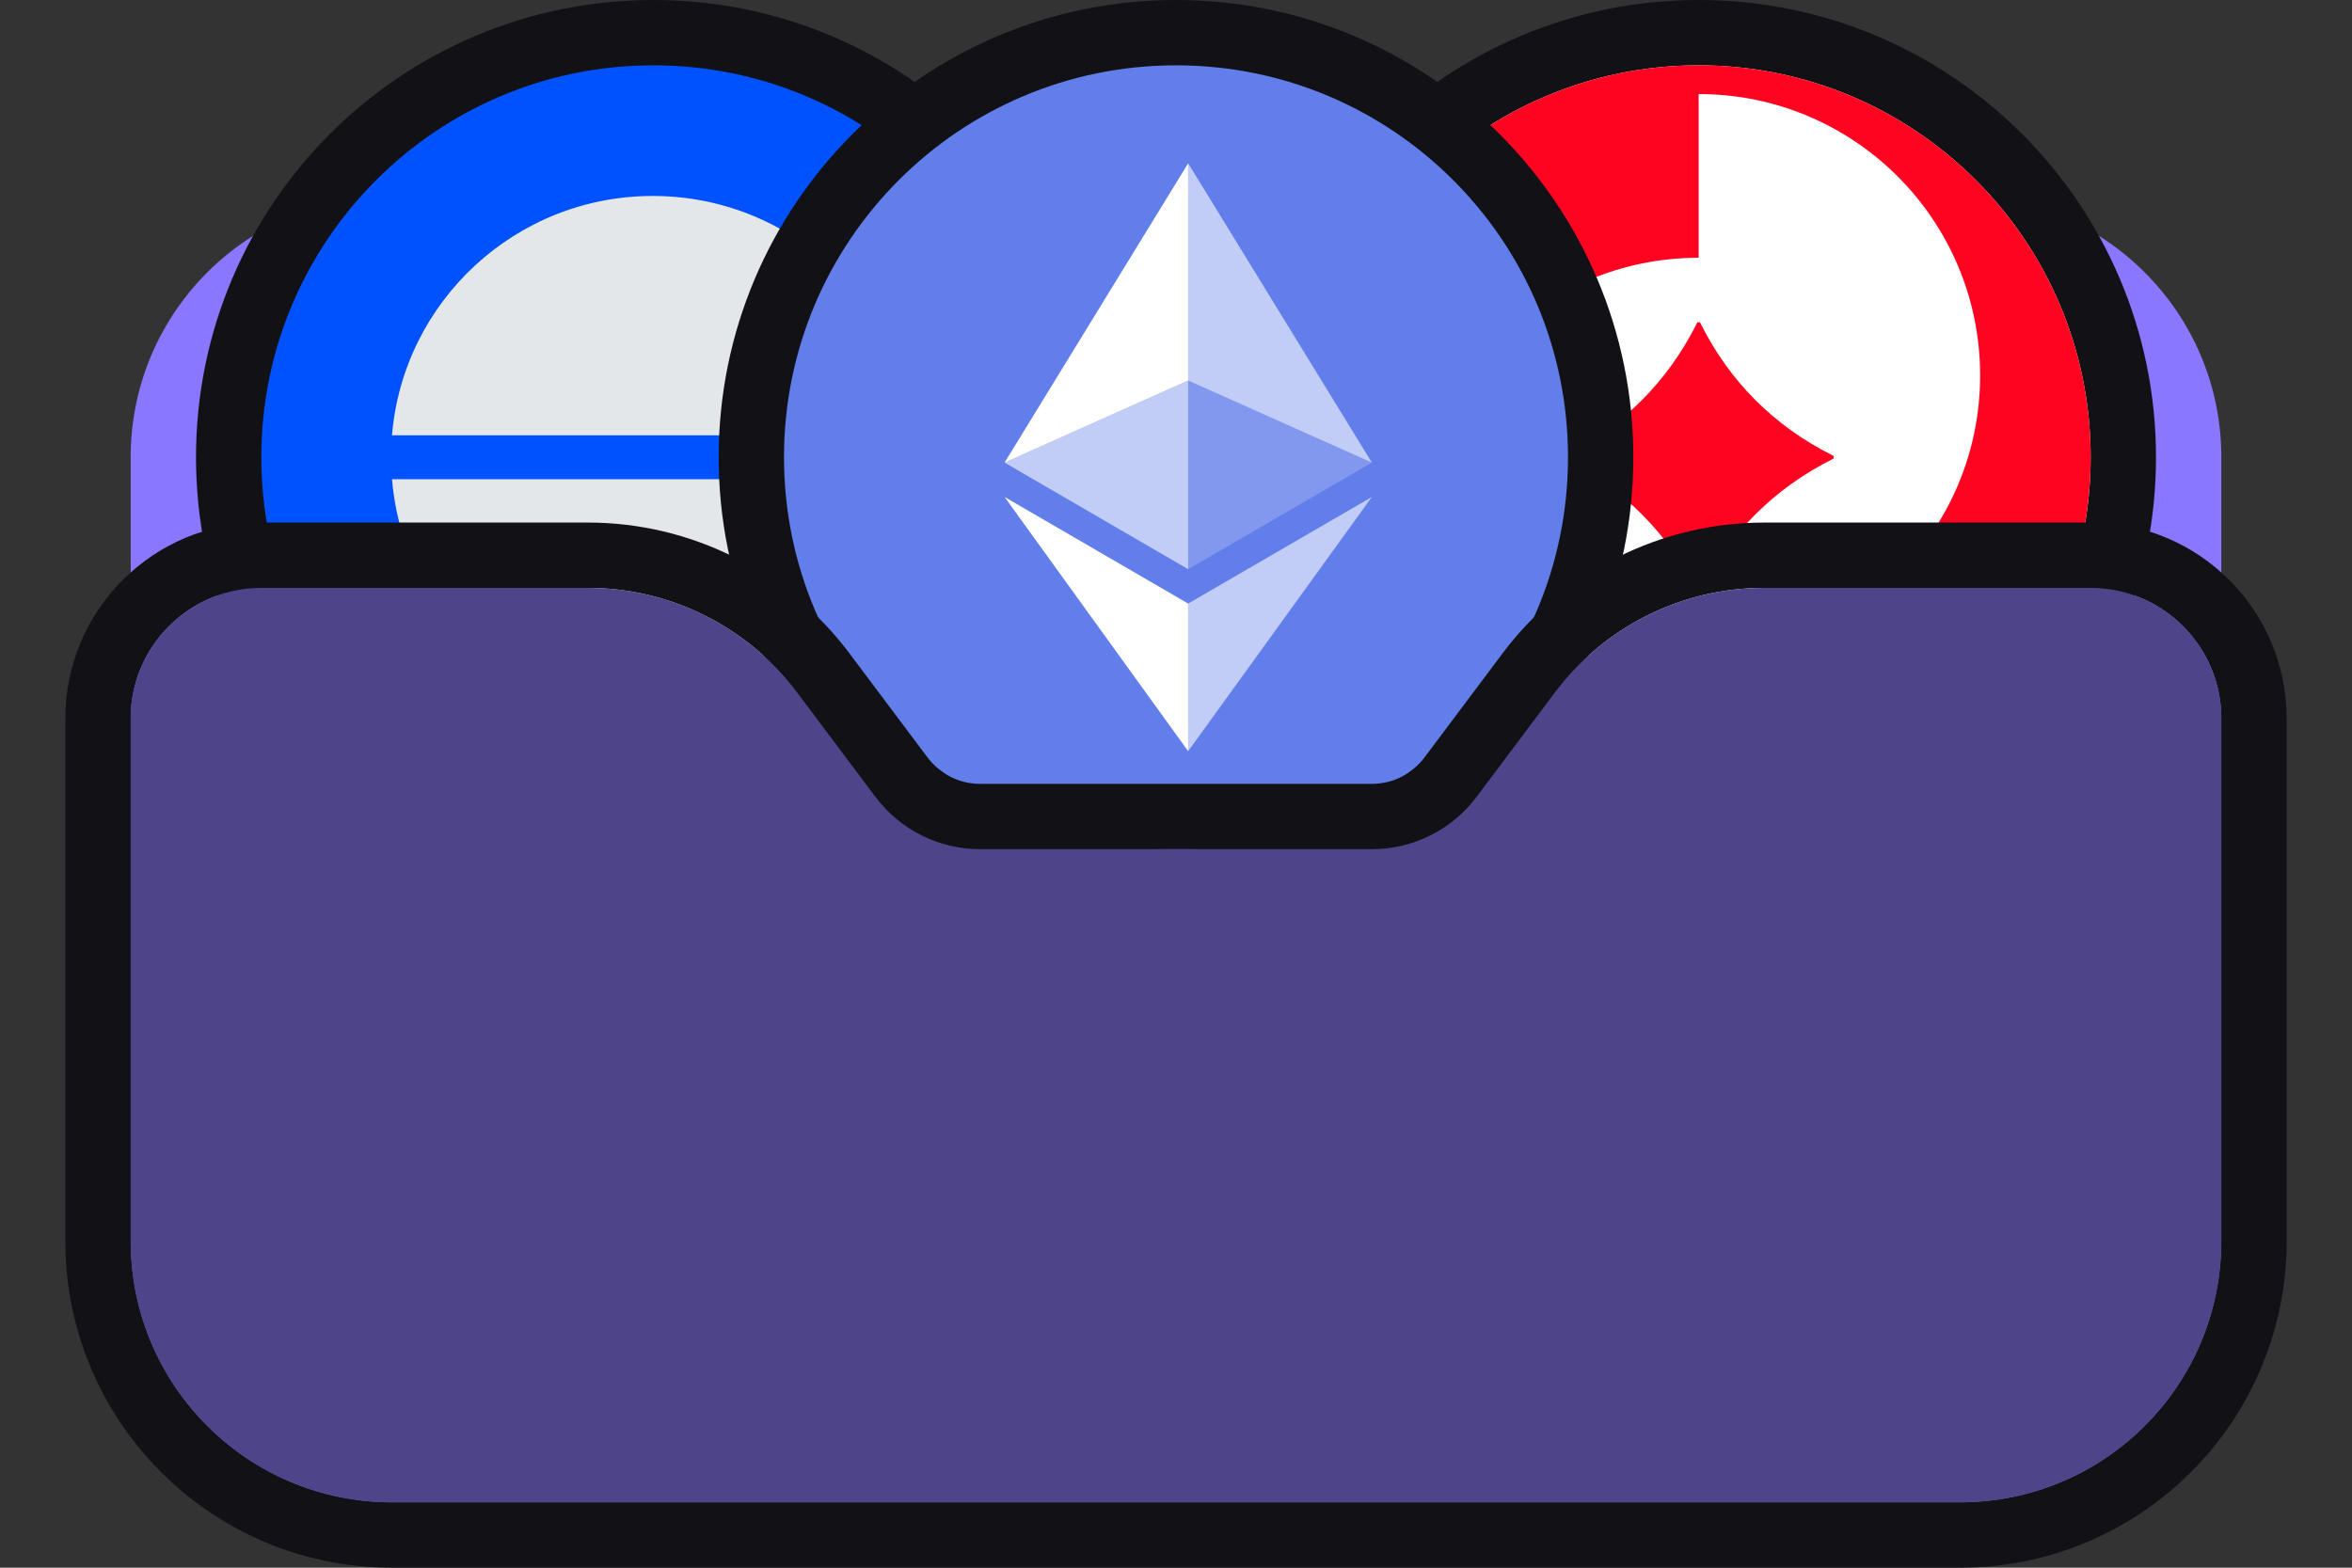 <svg width="18" height="12" viewBox="0 0 18 12" fill="none" xmlns="http://www.w3.org/2000/svg">
<rect x="0" y="0" width="18" height="12" fill="#333333" stroke="none"/>
<path d="M1 3.5C1 2.395 1.895 1.5 3 1.5H15C16.105 1.5 17 2.395 17 3.5V9.5C17 10.605 16.105 11.5 15 11.5H3C1.895 11.5 1 10.605 1 9.5V3.5Z" fill="#8A77FF"/>
<path d="M5 0.25C6.795 0.25 8.25 1.705 8.25 3.5C8.25 5.295 6.795 6.75 5 6.75C3.205 6.75 1.75 5.295 1.75 3.5C1.75 1.705 3.205 0.25 5 0.25Z" fill="#0052FF" stroke="#121116" stroke-width="0.5"/>
<path d="M4.996 5.5C6.103 5.5 7 4.604 7 3.5C7 2.395 6.103 1.5 4.996 1.5C3.947 1.5 3.085 2.306 3 3.332H5.648V3.668H3C3.085 4.694 3.947 5.5 4.996 5.5Z" fill="#E3E7E9"/>
<path d="M13 0.25C14.795 0.25 16.25 1.705 16.25 3.5C16.25 5.295 14.795 6.75 13 6.75C11.205 6.75 9.75 5.295 9.75 3.5C9.75 1.705 11.205 0.25 13 0.25Z" fill="white" stroke="#121116" stroke-width="0.5"/>
<path d="M13 0.5C11.343 0.5 10 1.843 10 3.5C10 5.157 11.343 6.5 13 6.5C14.657 6.5 16 5.157 16 3.5C16 1.843 14.657 0.5 13 0.5ZM13 5.027V6.28C11.81 6.28 10.846 5.316 10.846 4.126C10.846 2.937 11.81 1.973 13 1.973V0.72C14.19 0.72 15.154 1.684 15.154 2.874C15.154 4.063 14.19 5.027 13 5.027ZM14.033 3.49V3.51C13.578 3.737 13.236 4.078 13.01 4.533H12.99C12.764 4.078 12.422 3.737 11.967 3.51V3.49C12.422 3.263 12.764 2.922 12.99 2.467H13.01C13.236 2.922 13.578 3.263 14.033 3.49Z" fill="#FF0420"/>
<path d="M9 0.25C10.795 0.25 12.25 1.705 12.25 3.5C12.25 5.295 10.795 6.75 9 6.75C7.205 6.75 5.75 5.295 5.75 3.5C5.75 1.705 7.205 0.25 9 0.25Z" fill="#627EEA" stroke="#121116" stroke-width="0.5"/>
<path d="M9.093 1.25V2.913L10.499 3.541L9.093 1.25Z" fill="white" fill-opacity="0.602"/>
<path d="M9.093 1.25L7.688 3.541L9.093 2.913V1.25Z" fill="white"/>
<path d="M9.093 4.62V5.75L10.499 3.804L9.093 4.62Z" fill="white" fill-opacity="0.602"/>
<path d="M9.093 5.75V4.62L7.688 3.804L9.093 5.75Z" fill="white"/>
<path d="M9.093 4.357L10.499 3.541L9.093 2.913V4.357Z" fill="white" fill-opacity="0.2"/>
<path d="M7.688 3.541L9.093 4.357V2.913L7.688 3.541Z" fill="white" fill-opacity="0.602"/>
<path d="M4.5 4.25C5.208 4.25 5.875 4.584 6.3 5.15L6.9 5.95C7.042 6.139 7.264 6.25 7.5 6.25H10.5C10.736 6.25 10.958 6.139 11.1 5.95L11.7 5.15C12.125 4.584 12.792 4.25 13.5 4.25H16C16.69 4.25 17.25 4.81 17.25 5.5V9.5C17.25 10.743 16.243 11.75 15 11.75H3C1.757 11.75 0.75 10.743 0.75 9.5V5.5C0.75 4.81 1.31 4.25 2 4.25H4.5Z" stroke="#121116" stroke-width="0.5"/>
<path d="M1 5.5C1 4.948 1.448 4.5 2 4.5H4.5C5.13 4.5 5.722 4.796 6.1 5.3L6.7 6.1C6.889 6.352 7.185 6.5 7.5 6.5H10.5C10.815 6.5 11.111 6.352 11.3 6.1L11.9 5.3C12.278 4.796 12.87 4.5 13.5 4.5H16C16.552 4.5 17 4.948 17 5.5V9.5C17 10.605 16.105 11.5 15 11.5H3C1.895 11.5 1 10.605 1 9.5V5.5Z" fill="#4E448A"/>
</svg>
